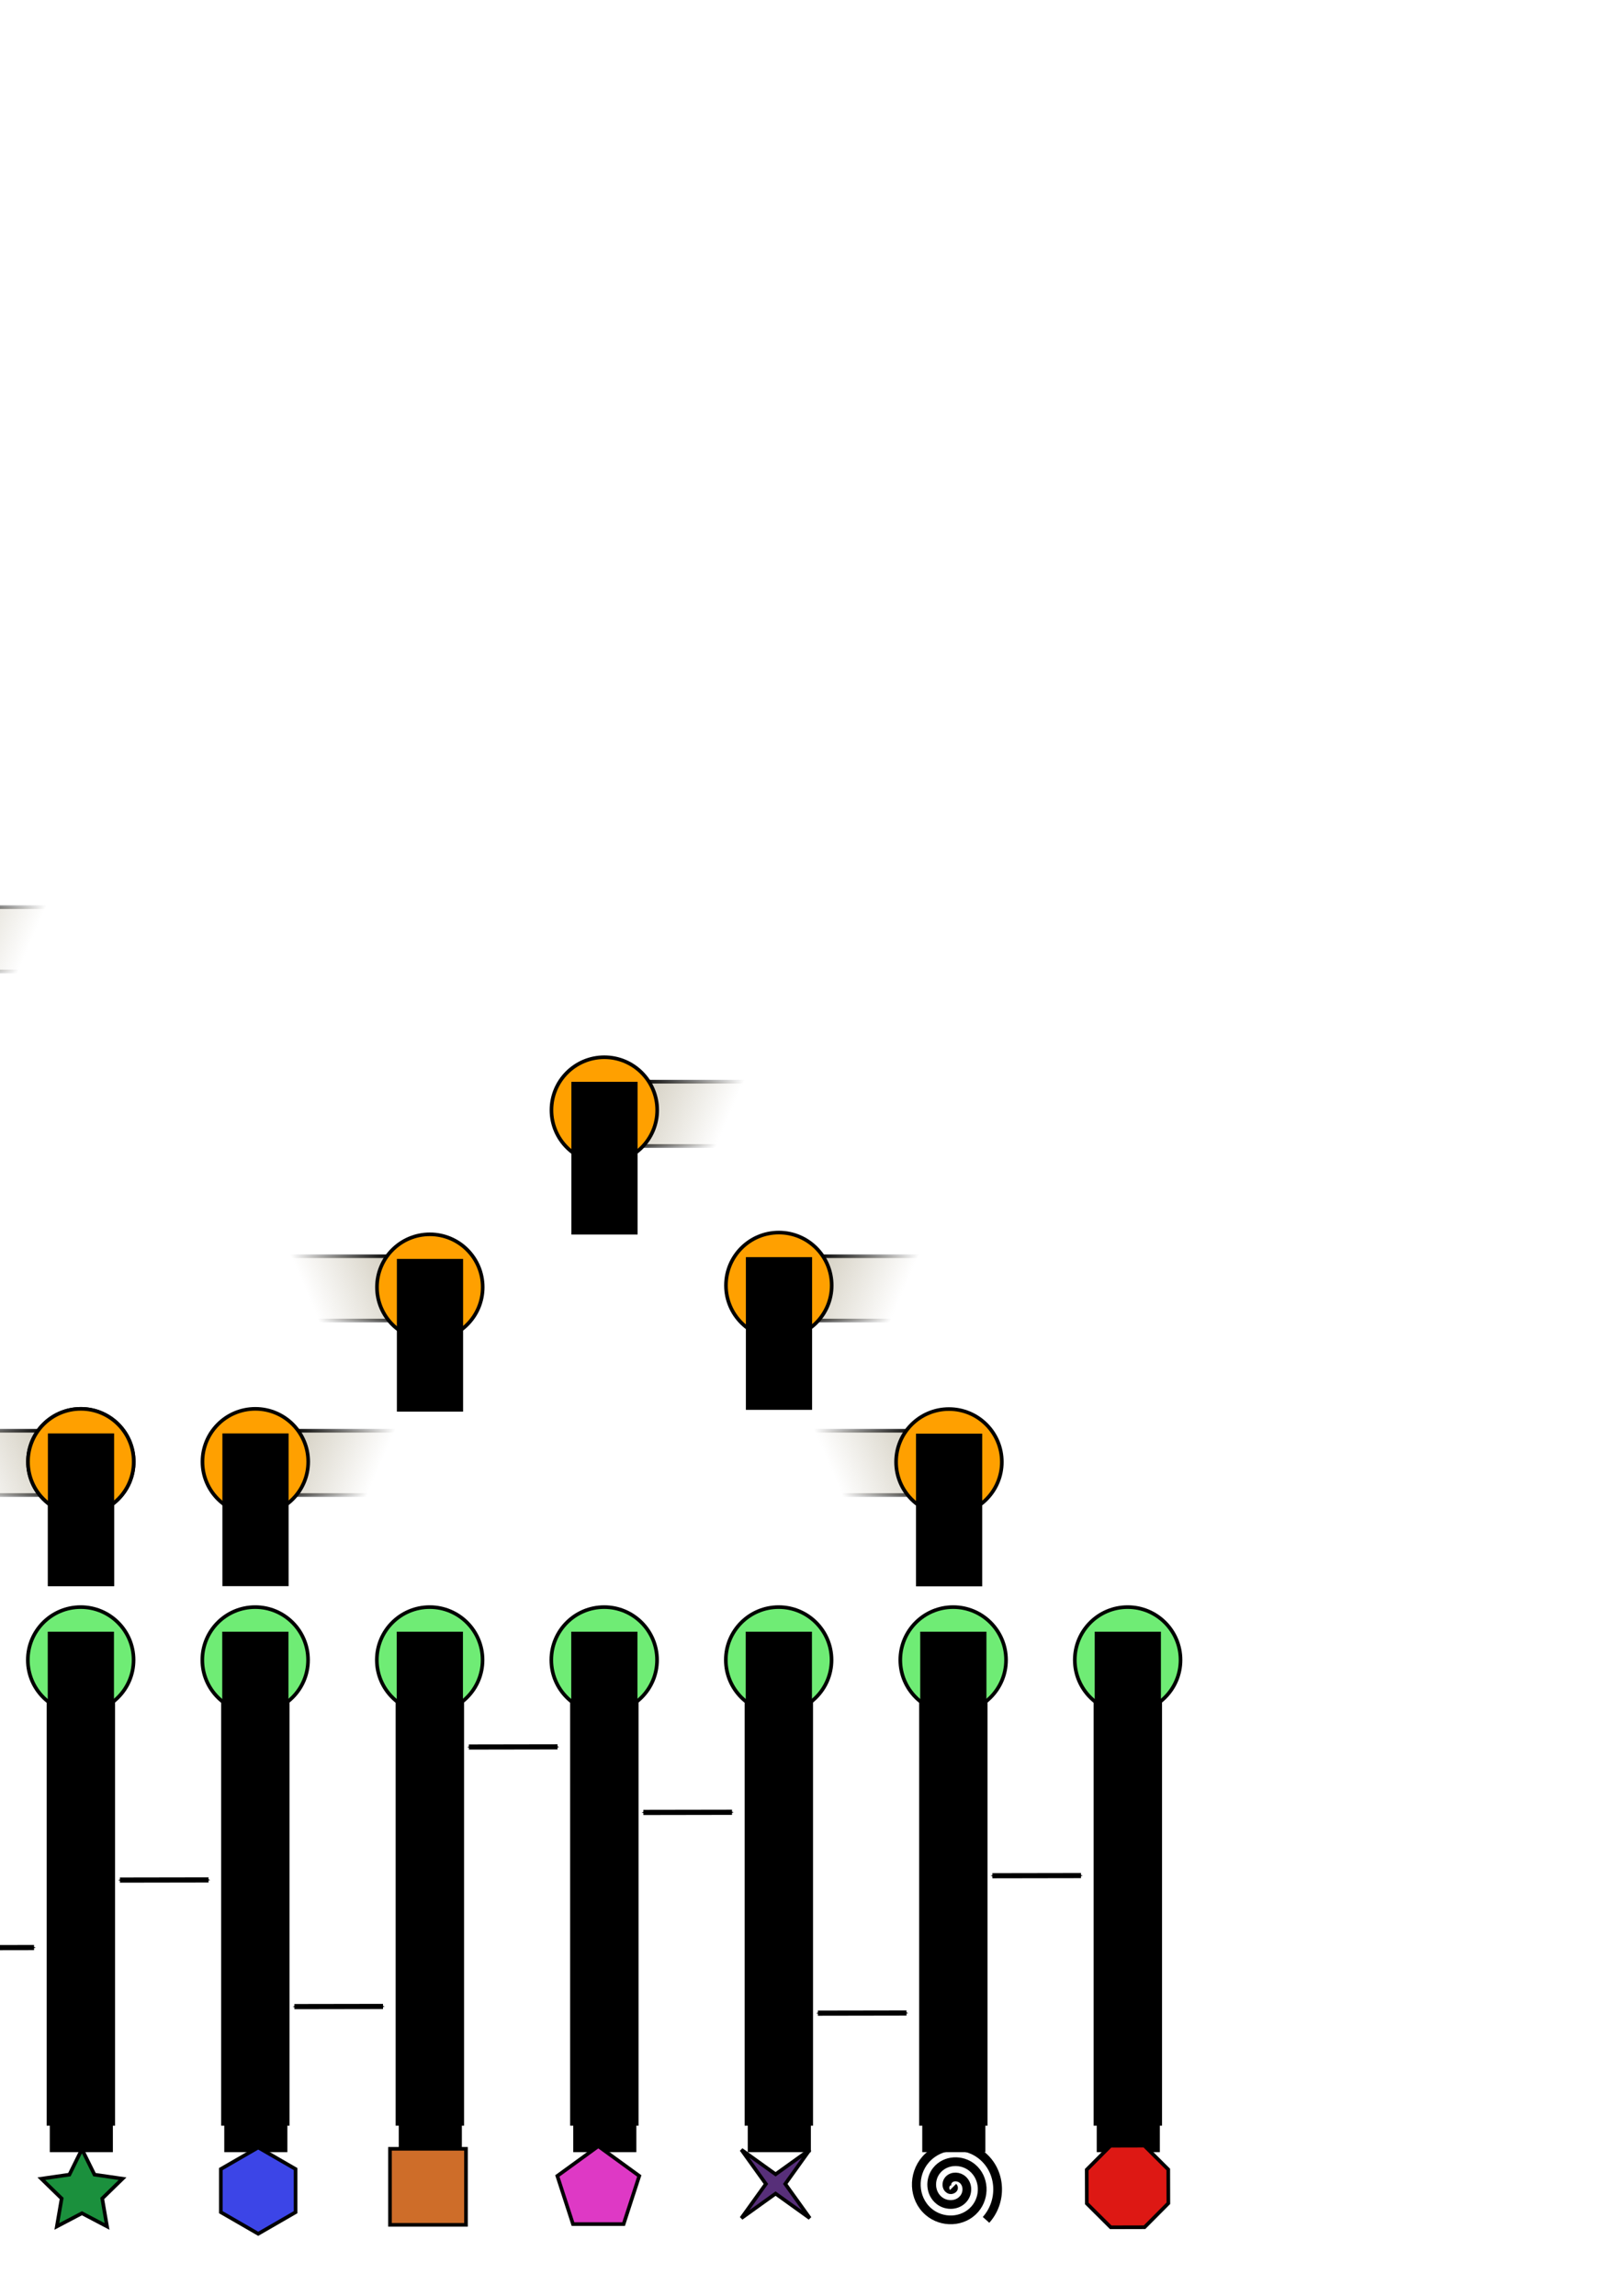 <?xml version="1.0" encoding="UTF-8" standalone="no"?>
<!-- Created with Inkscape (http://www.inkscape.org/) -->

<svg
   xmlns:dc="http://purl.org/dc/elements/1.1/"
   xmlns:cc="http://creativecommons.org/ns#"
   xmlns:rdf="http://www.w3.org/1999/02/22-rdf-syntax-ns#"
   xmlns:svg="http://www.w3.org/2000/svg"
   xmlns="http://www.w3.org/2000/svg"
   xmlns:xlink="http://www.w3.org/1999/xlink"
   xmlns:sodipodi="http://sodipodi.sourceforge.net/DTD/sodipodi-0.dtd"
   xmlns:inkscape="http://www.inkscape.org/namespaces/inkscape"
   width="210mm"
   height="297mm"
   viewBox="0 0 744.094 1052.362"
   id="svg9430"
   version="1.1"
   inkscape:version="0.91 r13725"
   sodipodi:docname="tree_arrays_working_direction.svg">
  <defs
     id="defs9432">
    <linearGradient
       inkscape:collect="always"
       id="linearGradient47335">
      <stop
         style="stop-color:#000000;stop-opacity:1;"
         offset="0"
         id="stop47337" />
      <stop
         style="stop-color:#000000;stop-opacity:0;"
         offset="1"
         id="stop47339" />
    </linearGradient>
    <linearGradient
       inkscape:collect="always"
       id="linearGradient47327">
      <stop
         style="stop-color:#d2cdbf;stop-opacity:1;"
         offset="0"
         id="stop47329" />
      <stop
         style="stop-color:#d2cdbf;stop-opacity:0;"
         offset="1"
         id="stop47331" />
    </linearGradient>
    <marker
       inkscape:stockid="Arrow1Mend"
       orient="auto"
       refY="0.0"
       refX="0.0"
       id="marker46028"
       style="overflow:visible;"
       inkscape:isstock="true">
      <path
         id="path46030"
         d="M 0.0,0.0 L 5.0,-5.0 L -12.5,0.0 L 5.0,5.0 L 0.0,0.0 z "
         style="fill-rule:evenodd;stroke:#000000;stroke-width:1pt;stroke-opacity:1;fill:#000000;fill-opacity:1"
         transform="scale(0.4) rotate(180) translate(10,0)" />
    </marker>
    <marker
       inkscape:stockid="Arrow1Mend"
       orient="auto"
       refY="0.0"
       refX="0.0"
       id="marker45799"
       style="overflow:visible;"
       inkscape:isstock="true">
      <path
         id="path45801"
         d="M 0.0,0.0 L 5.0,-5.0 L -12.5,0.0 L 5.0,5.0 L 0.0,0.0 z "
         style="fill-rule:evenodd;stroke:#000000;stroke-width:1pt;stroke-opacity:1;fill:#000000;fill-opacity:1"
         transform="scale(0.4) rotate(180) translate(10,0)" />
    </marker>
    <marker
       inkscape:stockid="Arrow1Mend"
       orient="auto"
       refY="0.0"
       refX="0.0"
       id="marker58480"
       style="overflow:visible;"
       inkscape:isstock="true">
      <path
         id="path58482"
         d="M 0.0,0.0 L 5.0,-5.0 L -12.5,0.0 L 5.0,5.0 L 0.0,0.0 z "
         style="fill-rule:evenodd;stroke:#000000;stroke-width:1pt;stroke-opacity:1;fill:#000000;fill-opacity:1"
         transform="scale(0.4) rotate(180) translate(10,0)" />
    </marker>
    <marker
       inkscape:isstock="true"
       style="overflow:visible;"
       id="marker57987"
       refX="0.0"
       refY="0.0"
       orient="auto"
       inkscape:stockid="Arrow1Mend">
      <path
         transform="scale(0.4) rotate(180) translate(10,0)"
         style="fill-rule:evenodd;stroke:#000000;stroke-width:1pt;stroke-opacity:1;fill:#000000;fill-opacity:1"
         d="M 0.0,0.0 L 5.0,-5.0 L -12.5,0.0 L 5.0,5.0 L 0.0,0.0 z "
         id="path57989" />
    </marker>
    <marker
       inkscape:isstock="true"
       style="overflow:visible;"
       id="marker25042"
       refX="0.0"
       refY="0.0"
       orient="auto"
       inkscape:stockid="Arrow1Mend">
      <path
         transform="scale(0.4) rotate(180) translate(10,0)"
         style="fill-rule:evenodd;stroke:#000000;stroke-width:1pt;stroke-opacity:1;fill:#000000;fill-opacity:1"
         d="M 0.0,0.0 L 5.0,-5.0 L -12.5,0.0 L 5.0,5.0 L 0.0,0.0 z "
         id="path25044" />
    </marker>
    <marker
       inkscape:stockid="Arrow1Mend"
       orient="auto"
       refY="0.0"
       refX="0.0"
       id="marker24235"
       style="overflow:visible;"
       inkscape:isstock="true">
      <path
         id="path24237"
         d="M 0.0,0.0 L 5.0,-5.0 L -12.5,0.0 L 5.0,5.0 L 0.0,0.0 z "
         style="fill-rule:evenodd;stroke:#000000;stroke-width:1pt;stroke-opacity:1;fill:#000000;fill-opacity:1"
         transform="scale(0.4) rotate(180) translate(10,0)" />
    </marker>
    <marker
       style="overflow:visible"
       inkscape:stockid="InfiniteLineStart"
       id="InfiniteLineStart"
       refX="0"
       refY="0"
       orient="auto"
       inkscape:isstock="true">
      <g
         id="g11501"
         style="fill:#000000;stroke:#000000;stroke-opacity:1;fill-opacity:1"
         transform="translate(-13,0)">
        <circle
           id="circle11503"
           r="0.8"
           cy="0"
           cx="3"
           style="stroke:#000000;stroke-opacity:1;fill:#000000;fill-opacity:1" />
        <circle
           id="circle11505"
           r="0.8"
           cy="0"
           cx="6.5"
           style="stroke:#000000;stroke-opacity:1;fill:#000000;fill-opacity:1" />
        <circle
           id="circle11507"
           r="0.8"
           cy="0"
           cx="10"
           style="stroke:#000000;stroke-opacity:1;fill:#000000;fill-opacity:1" />
      </g>
    </marker>
    <marker
       inkscape:stockid="Arrow1Mend"
       orient="auto"
       refY="0.0"
       refX="0.0"
       id="marker19215"
       style="overflow:visible;"
       inkscape:isstock="true"
       inkscape:collect="always">
      <path
         id="path19217"
         d="M 0.0,0.0 L 5.0,-5.0 L -12.5,0.0 L 5.0,5.0 L 0.0,0.0 z "
         style="fill-rule:evenodd;stroke:#000000;stroke-width:1pt;stroke-opacity:1;fill:#000000;fill-opacity:1"
         transform="scale(0.4) rotate(180) translate(10,0)" />
    </marker>
    <marker
       inkscape:isstock="true"
       style="overflow:visible;"
       id="marker19047"
       refX="0.0"
       refY="0.0"
       orient="auto"
       inkscape:stockid="Arrow1Mend"
       inkscape:collect="always">
      <path
         transform="scale(0.4) rotate(180) translate(10,0)"
         style="fill-rule:evenodd;stroke:#000000;stroke-width:1pt;stroke-opacity:1;fill:#000000;fill-opacity:1"
         d="M 0.0,0.0 L 5.0,-5.0 L -12.5,0.0 L 5.0,5.0 L 0.0,0.0 z "
         id="path19049" />
    </marker>
    <marker
       inkscape:stockid="Arrow1Mstart"
       orient="auto"
       refY="0.0"
       refX="0.0"
       id="marker17369"
       style="overflow:visible"
       inkscape:isstock="true">
      <path
         id="path17371"
         d="M 0.0,0.0 L 5.0,-5.0 L -12.5,0.0 L 5.0,5.0 L 0.0,0.0 z "
         style="fill-rule:evenodd;stroke:#000000;stroke-width:1pt;stroke-opacity:1;fill:#000000;fill-opacity:1"
         transform="scale(0.4) translate(10,0)" />
    </marker>
    <marker
       inkscape:stockid="Arrow1Lend"
       orient="auto"
       refY="0.0"
       refX="0.0"
       id="Arrow1Lend"
       style="overflow:visible;"
       inkscape:isstock="true">
      <path
         id="path11260"
         d="M 0.0,0.0 L 5.0,-5.0 L -12.5,0.0 L 5.0,5.0 L 0.0,0.0 z "
         style="fill-rule:evenodd;stroke:#000000;stroke-width:1pt;stroke-opacity:1;fill:#000000;fill-opacity:1"
         transform="scale(0.8) rotate(180) translate(12.5,0)" />
    </marker>
    <marker
       inkscape:stockid="Arrow1Lstart"
       orient="auto"
       refY="0.0"
       refX="0.0"
       id="Arrow1Lstart"
       style="overflow:visible"
       inkscape:isstock="true">
      <path
         id="path11257"
         d="M 0.0,0.0 L 5.0,-5.0 L -12.5,0.0 L 5.0,5.0 L 0.0,0.0 z "
         style="fill-rule:evenodd;stroke:#000000;stroke-width:1pt;stroke-opacity:1;fill:#000000;fill-opacity:1"
         transform="scale(0.8) translate(12.5,0)" />
    </marker>
    <marker
       inkscape:stockid="Arrow1Mstart"
       orient="auto"
       refY="0"
       refX="0"
       id="Arrow1Mstart"
       style="overflow:visible"
       inkscape:isstock="true"
       inkscape:collect="always">
      <path
         inkscape:connector-curvature="0"
         id="path11263"
         d="M 0,0 5,-5 -12.5,0 5,5 0,0 Z"
         style="fill:#000000;fill-opacity:1;fill-rule:evenodd;stroke:#000000;stroke-width:1pt;stroke-opacity:1"
         transform="matrix(0.4,0,0,0.4,4,0)" />
    </marker>
    <marker
       inkscape:stockid="Arrow1Mend"
       orient="auto"
       refY="0"
       refX="0"
       id="Arrow1Mend"
       style="overflow:visible"
       inkscape:isstock="true"
       inkscape:collect="always">
      <path
         inkscape:connector-curvature="0"
         id="path11266"
         d="M 0,0 5,-5 -12.5,0 5,5 0,0 Z"
         style="fill:#000000;fill-opacity:1;fill-rule:evenodd;stroke:#000000;stroke-width:1pt;stroke-opacity:1"
         transform="matrix(-0.4,0,0,-0.4,-4,0)" />
    </marker>
    <marker
       inkscape:isstock="true"
       style="overflow:visible"
       id="marker47133"
       refX="0"
       refY="0"
       orient="auto"
       inkscape:stockid="Arrow1Mstart"
       inkscape:collect="always">
      <path
         transform="matrix(0.4,0,0,0.4,4,0)"
         style="fill:#000000;fill-opacity:1;fill-rule:evenodd;stroke:#000000;stroke-width:1pt;stroke-opacity:1"
         d="M 0,0 5,-5 -12.5,0 5,5 0,0 Z"
         id="path47135"
         inkscape:connector-curvature="0" />
    </marker>
    <marker
       inkscape:isstock="true"
       style="overflow:visible"
       id="marker47245"
       refX="0"
       refY="0"
       orient="auto"
       inkscape:stockid="Arrow1Mend"
       inkscape:collect="always">
      <path
         transform="matrix(-0.4,0,0,-0.4,-4,0)"
         style="fill:#000000;fill-opacity:1;fill-rule:evenodd;stroke:#000000;stroke-width:1pt;stroke-opacity:1"
         d="M 0,0 5,-5 -12.5,0 5,5 0,0 Z"
         id="path47247"
         inkscape:connector-curvature="0" />
    </marker>
    <marker
       inkscape:stockid="Arrow1Mstart"
       orient="auto"
       refY="0"
       refX="0"
       id="marker47905"
       style="overflow:visible"
       inkscape:isstock="true"
       inkscape:collect="always">
      <path
         inkscape:connector-curvature="0"
         id="path47907"
         d="M 0,0 5,-5 -12.5,0 5,5 0,0 Z"
         style="fill:#000000;fill-opacity:1;fill-rule:evenodd;stroke:#000000;stroke-width:1pt;stroke-opacity:1"
         transform="matrix(0.4,0,0,0.4,4,0)" />
    </marker>
    <marker
       inkscape:stockid="Arrow1Mend"
       orient="auto"
       refY="0"
       refX="0"
       id="marker48005"
       style="overflow:visible"
       inkscape:isstock="true"
       inkscape:collect="always">
      <path
         inkscape:connector-curvature="0"
         id="path48007"
         d="M 0,0 5,-5 -12.5,0 5,5 0,0 Z"
         style="fill:#000000;fill-opacity:1;fill-rule:evenodd;stroke:#000000;stroke-width:1pt;stroke-opacity:1"
         transform="matrix(-0.4,0,0,-0.4,-4,0)" />
    </marker>
    <marker
       inkscape:isstock="true"
       style="overflow:visible"
       id="marker48257"
       refX="0"
       refY="0"
       orient="auto"
       inkscape:stockid="Arrow1Mstart"
       inkscape:collect="always">
      <path
         transform="matrix(0.4,0,0,0.4,4,0)"
         style="fill:#000000;fill-opacity:1;fill-rule:evenodd;stroke:#000000;stroke-width:1pt;stroke-opacity:1"
         d="M 0,0 5,-5 -12.5,0 5,5 0,0 Z"
         id="path48259"
         inkscape:connector-curvature="0" />
    </marker>
    <marker
       inkscape:isstock="true"
       style="overflow:visible"
       id="marker48369"
       refX="0"
       refY="0"
       orient="auto"
       inkscape:stockid="Arrow1Mend"
       inkscape:collect="always">
      <path
         transform="matrix(-0.4,0,0,-0.4,-4,0)"
         style="fill:#000000;fill-opacity:1;fill-rule:evenodd;stroke:#000000;stroke-width:1pt;stroke-opacity:1"
         d="M 0,0 5,-5 -12.5,0 5,5 0,0 Z"
         id="path48371"
         inkscape:connector-curvature="0" />
    </marker>
    <marker
       inkscape:stockid="Arrow1Mstart"
       orient="auto"
       refY="0"
       refX="0"
       id="marker48681"
       style="overflow:visible"
       inkscape:isstock="true"
       inkscape:collect="always">
      <path
         inkscape:connector-curvature="0"
         id="path48683"
         d="M 0,0 5,-5 -12.5,0 5,5 0,0 Z"
         style="fill:#000000;fill-opacity:1;fill-rule:evenodd;stroke:#000000;stroke-width:1pt;stroke-opacity:1"
         transform="matrix(0.4,0,0,0.4,4,0)" />
    </marker>
    <marker
       inkscape:stockid="Arrow1Mend"
       orient="auto"
       refY="0"
       refX="0"
       id="marker48805"
       style="overflow:visible"
       inkscape:isstock="true"
       inkscape:collect="always">
      <path
         inkscape:connector-curvature="0"
         id="path48807"
         d="M 0,0 5,-5 -12.5,0 5,5 0,0 Z"
         style="fill:#000000;fill-opacity:1;fill-rule:evenodd;stroke:#000000;stroke-width:1pt;stroke-opacity:1"
         transform="matrix(-0.4,0,0,-0.4,-4,0)" />
    </marker>
    <marker
       inkscape:isstock="true"
       style="overflow:visible"
       id="marker49153"
       refX="0"
       refY="0"
       orient="auto"
       inkscape:stockid="Arrow1Mstart"
       inkscape:collect="always">
      <path
         transform="matrix(0.4,0,0,0.4,4,0)"
         style="fill:#000000;fill-opacity:1;fill-rule:evenodd;stroke:#000000;stroke-width:1pt;stroke-opacity:1"
         d="M 0,0 5,-5 -12.5,0 5,5 0,0 Z"
         id="path49155"
         inkscape:connector-curvature="0" />
    </marker>
    <marker
       inkscape:isstock="true"
       style="overflow:visible"
       id="marker49289"
       refX="0"
       refY="0"
       orient="auto"
       inkscape:stockid="Arrow1Mend"
       inkscape:collect="always">
      <path
         transform="matrix(-0.4,0,0,-0.4,-4,0)"
         style="fill:#000000;fill-opacity:1;fill-rule:evenodd;stroke:#000000;stroke-width:1pt;stroke-opacity:1"
         d="M 0,0 5,-5 -12.5,0 5,5 0,0 Z"
         id="path49291"
         inkscape:connector-curvature="0" />
    </marker>
    <marker
       inkscape:stockid="Arrow1Mstart"
       orient="auto"
       refY="0"
       refX="0"
       id="marker49649"
       style="overflow:visible"
       inkscape:isstock="true">
      <path
         inkscape:connector-curvature="0"
         id="path49651"
         d="M 0,0 5,-5 -12.5,0 5,5 0,0 Z"
         style="fill:#000000;fill-opacity:1;fill-rule:evenodd;stroke:#000000;stroke-width:1pt;stroke-opacity:1"
         transform="matrix(0.4,0,0,0.4,4,0)" />
    </marker>
    <marker
       inkscape:stockid="Arrow1Mend"
       orient="auto"
       refY="0"
       refX="0"
       id="marker49797"
       style="overflow:visible"
       inkscape:isstock="true">
      <path
         inkscape:connector-curvature="0"
         id="path49799"
         d="M 0,0 5,-5 -12.5,0 5,5 0,0 Z"
         style="fill:#000000;fill-opacity:1;fill-rule:evenodd;stroke:#000000;stroke-width:1pt;stroke-opacity:1"
         transform="matrix(-0.4,0,0,-0.4,-4,0)" />
    </marker>
    <filter
       inkscape:collect="always"
       style="color-interpolation-filters:sRGB"
       id="filter13690"
       x="-0.036"
       width="1.072"
       y="-0.036"
       height="1.072">
      <feGaussianBlur
         inkscape:collect="always"
         stdDeviation="0.471"
         id="feGaussianBlur13692" />
    </filter>
    <linearGradient
       inkscape:collect="always"
       xlink:href="#linearGradient47327"
       id="linearGradient47333"
       x1="128.047"
       y1="670.566"
       x2="167.424"
       y2="687.566"
       gradientUnits="userSpaceOnUse" />
    <linearGradient
       inkscape:collect="always"
       xlink:href="#linearGradient47335"
       id="linearGradient47341"
       x1="128.047"
       y1="670.566"
       x2="167.424"
       y2="687.566"
       gradientUnits="userSpaceOnUse" />
    <linearGradient
       inkscape:collect="always"
       xlink:href="#linearGradient47327"
       id="linearGradient47345"
       gradientUnits="userSpaceOnUse"
       x1="128.047"
       y1="670.566"
       x2="167.424"
       y2="687.566"
       gradientTransform="translate(-154.471,0)" />
    <linearGradient
       inkscape:collect="always"
       xlink:href="#linearGradient47335"
       id="linearGradient47347"
       gradientUnits="userSpaceOnUse"
       x1="128.047"
       y1="670.566"
       x2="167.424"
       y2="687.566"
       gradientTransform="translate(-154.471,0)" />
    <linearGradient
       inkscape:collect="always"
       xlink:href="#linearGradient47327"
       id="linearGradient47351"
       gradientUnits="userSpaceOnUse"
       x1="128.047"
       y1="670.566"
       x2="167.424"
       y2="687.566"
       gradientTransform="translate(-160,-240)" />
    <linearGradient
       inkscape:collect="always"
       xlink:href="#linearGradient47335"
       id="linearGradient47353"
       gradientUnits="userSpaceOnUse"
       x1="128.047"
       y1="670.566"
       x2="167.424"
       y2="687.566"
       gradientTransform="translate(-160,-240)" />
    <linearGradient
       inkscape:collect="always"
       xlink:href="#linearGradient47327"
       id="linearGradient47357"
       gradientUnits="userSpaceOnUse"
       x1="128.047"
       y1="670.566"
       x2="167.424"
       y2="687.566"
       gradientTransform="translate(160,-160)" />
    <linearGradient
       inkscape:collect="always"
       xlink:href="#linearGradient47335"
       id="linearGradient47359"
       gradientUnits="userSpaceOnUse"
       x1="128.047"
       y1="670.566"
       x2="167.424"
       y2="687.566"
       gradientTransform="translate(160,-160)" />
    <linearGradient
       inkscape:collect="always"
       xlink:href="#linearGradient47327"
       id="linearGradient47363"
       gradientUnits="userSpaceOnUse"
       x1="128.047"
       y1="670.566"
       x2="167.424"
       y2="687.566"
       gradientTransform="translate(240,-80)" />
    <linearGradient
       inkscape:collect="always"
       xlink:href="#linearGradient47335"
       id="linearGradient47365"
       gradientUnits="userSpaceOnUse"
       x1="128.047"
       y1="670.566"
       x2="167.424"
       y2="687.566"
       gradientTransform="translate(240,-80)" />
    <linearGradient
       inkscape:collect="always"
       xlink:href="#linearGradient47327"
       id="linearGradient47369"
       gradientUnits="userSpaceOnUse"
       gradientTransform="translate(-314.471,-80)"
       x1="128.047"
       y1="670.566"
       x2="167.424"
       y2="687.566" />
    <linearGradient
       inkscape:collect="always"
       xlink:href="#linearGradient47335"
       id="linearGradient47371"
       gradientUnits="userSpaceOnUse"
       gradientTransform="translate(-314.471,-80)"
       x1="128.047"
       y1="670.566"
       x2="167.424"
       y2="687.566" />
    <linearGradient
       inkscape:collect="always"
       xlink:href="#linearGradient47327"
       id="linearGradient47375"
       gradientUnits="userSpaceOnUse"
       gradientTransform="translate(-554.471,0)"
       x1="128.047"
       y1="670.566"
       x2="167.424"
       y2="687.566" />
    <linearGradient
       inkscape:collect="always"
       xlink:href="#linearGradient47335"
       id="linearGradient47377"
       gradientUnits="userSpaceOnUse"
       gradientTransform="translate(-554.471,0)"
       x1="128.047"
       y1="670.566"
       x2="167.424"
       y2="687.566" />
  </defs>
  <sodipodi:namedview
     id="base"
     pagecolor="#ffffff"
     bordercolor="#666666"
     borderopacity="1.0"
     inkscape:pageopacity="0.0"
     inkscape:pageshadow="2"
     inkscape:zoom="1"
     inkscape:cx="218.2305"
     inkscape:cy="322.03485"
     inkscape:document-units="px"
     inkscape:current-layer="layer1"
     showgrid="false"
     inkscape:window-width="1920"
     inkscape:window-height="1016"
     inkscape:window-x="0"
     inkscape:window-y="27"
     inkscape:window-maximized="1" />
  <g
     inkscape:label="Layer 1"
     inkscape:groupmode="layer"
     id="layer1">
    <rect
       inkscape:export-ydpi="90"
       inkscape:export-xdpi="90"
       style="fill:url(#linearGradient47351);fill-opacity:1;stroke:url(#linearGradient47353);stroke-width:1.669;stroke-miterlimit:4;stroke-dasharray:none;stroke-opacity:1"
       id="rect47349"
       width="96.709"
       height="29.477"
       x="-31.119"
       y="415.828" />
    <g
       transform="translate(-283.755,45.915)"
       id="g4933"
       inkscape:export-xdpi="90"
       inkscape:export-ydpi="90">
      <circle
         inkscape:export-ydpi="90"
         inkscape:export-xdpi="90"
         r="24.238"
         cy="384.112"
         cx="240.821"
         id="path7960-9"
         style="fill:#ffa000;fill-opacity:1;fill-rule:evenodd;stroke:#000000;stroke-width:0.738px;stroke-linecap:butt;stroke-linejoin:miter;stroke-opacity:1" />
      <flowRoot
         xml:space="preserve"
         id="flowRoot4877"
         style="font-style:normal;font-weight:normal;font-size:30px;line-height:100%;font-family:sans-serif;text-align:center;letter-spacing:0px;word-spacing:0px;text-anchor:middle;fill:#000000;fill-opacity:1;stroke:none;stroke-width:1px;stroke-linecap:butt;stroke-linejoin:miter;stroke-opacity:1"
         transform="translate(-60,122)"><flowRegion
           id="flowRegion4879"><rect
             id="rect4881"
             width="30.357"
             height="70"
             x="285.714"
             y="249.148"
             style="font-size:30px;line-height:100%;text-align:center;text-anchor:middle" /></flowRegion><flowPara
           id="flowPara4883">0</flowPara></flowRoot>    </g>
    <g
       id="g18740"
       transform="translate(-283.755,45.915)"
       style="stroke-width:1.669;stroke-miterlimit:4;stroke-dasharray:none"
       inkscape:export-xdpi="90"
       inkscape:export-ydpi="90">
      <circle
         style="fill:#ffa000;fill-opacity:1;fill-rule:evenodd;stroke:#000000;stroke-width:1.669;stroke-linecap:butt;stroke-linejoin:miter;stroke-miterlimit:4;stroke-dasharray:none;stroke-opacity:1"
         id="circle18742"
         cx="240.821"
         cy="384.112"
         r="24.238"
         inkscape:export-xdpi="90"
         inkscape:export-ydpi="90" />
      <flowRoot
         transform="translate(-60,122)"
         style="font-style:normal;font-weight:normal;font-size:30px;line-height:100%;font-family:sans-serif;text-align:center;letter-spacing:0px;word-spacing:0px;text-anchor:middle;fill:#000000;fill-opacity:1;stroke:none;stroke-width:1.669;stroke-linecap:butt;stroke-linejoin:miter;stroke-miterlimit:4;stroke-dasharray:none;stroke-opacity:1"
         id="flowRoot18744"
         xml:space="preserve"><flowRegion
           id="flowRegion18746"><rect
             style="font-size:30px;line-height:100%;text-align:center;text-anchor:middle;stroke-width:1.669;stroke-miterlimit:4;stroke-dasharray:none"
             y="249.148"
             x="285.714"
             height="70"
             width="30.357"
             id="rect18748" /></flowRegion><flowPara
           id="flowPara18750">0</flowPara></flowRoot>    </g>
    <rect
       inkscape:export-ydpi="90"
       inkscape:export-xdpi="90"
       style="fill:url(#linearGradient47345);fill-opacity:1;stroke:url(#linearGradient47347);stroke-width:1.669;stroke-miterlimit:4;stroke-dasharray:none;stroke-opacity:1"
       id="rect47343"
       width="96.709"
       height="29.477"
       x="-25.59"
       y="655.828"
       transform="scale(-1,1)" />
    <g
       transform="translate(-203.755,285.915)"
       id="g18754"
       style="stroke-width:1.669;stroke-miterlimit:4;stroke-dasharray:none"
       inkscape:export-xdpi="90"
       inkscape:export-ydpi="90">
      <circle
         inkscape:export-ydpi="90"
         inkscape:export-xdpi="90"
         r="24.238"
         cy="384.112"
         cx="240.821"
         id="circle18756"
         style="fill:#ffa000;fill-opacity:1;fill-rule:evenodd;stroke:#000000;stroke-width:1.669;stroke-linecap:butt;stroke-linejoin:miter;stroke-miterlimit:4;stroke-dasharray:none;stroke-opacity:1" />
      <flowRoot
         xml:space="preserve"
         id="flowRoot18758"
         style="font-style:normal;font-weight:normal;font-size:30px;line-height:100%;font-family:sans-serif;text-align:center;letter-spacing:0px;word-spacing:0px;text-anchor:middle;fill:#000000;fill-opacity:1;stroke:none;stroke-width:1.669;stroke-linecap:butt;stroke-linejoin:miter;stroke-miterlimit:4;stroke-dasharray:none;stroke-opacity:1"
         transform="translate(-60,122)"><flowRegion
           id="flowRegion18760"><rect
             id="rect18762"
             width="30.357"
             height="70"
             x="285.714"
             y="249.148"
             style="font-size:30px;line-height:100%;text-align:center;text-anchor:middle;stroke-width:1.669;stroke-miterlimit:4;stroke-dasharray:none" /></flowRegion><flowPara
           id="flowPara18764">0</flowPara></flowRoot>    </g>
    <rect
       y="655.828"
       x="128.881"
       height="29.477"
       width="96.709"
       id="rect55382"
       style="fill:url(#linearGradient47333);fill-opacity:1;stroke:url(#linearGradient47341);stroke-width:1.669;stroke-miterlimit:4;stroke-dasharray:none;stroke-opacity:1"
       inkscape:export-xdpi="90"
       inkscape:export-ydpi="90" />
    <g
       id="g18768"
       transform="translate(-123.755,285.915)"
       style="stroke-width:1.669;stroke-miterlimit:4;stroke-dasharray:none"
       inkscape:export-xdpi="90"
       inkscape:export-ydpi="90">
      <circle
         style="fill:#ffa000;fill-opacity:1;fill-rule:evenodd;stroke:#000000;stroke-width:1.669;stroke-linecap:butt;stroke-linejoin:miter;stroke-miterlimit:4;stroke-dasharray:none;stroke-opacity:1"
         id="circle18770"
         cx="240.821"
         cy="384.112"
         r="24.238"
         inkscape:export-xdpi="90"
         inkscape:export-ydpi="90" />
      <flowRoot
         transform="translate(-60,122)"
         style="font-style:normal;font-weight:normal;font-size:30px;line-height:100%;font-family:sans-serif;text-align:center;letter-spacing:0px;word-spacing:0px;text-anchor:middle;fill:#000000;fill-opacity:1;stroke:none;stroke-width:1.669;stroke-linecap:butt;stroke-linejoin:miter;stroke-miterlimit:4;stroke-dasharray:none;stroke-opacity:1"
         id="flowRoot18772"
         xml:space="preserve"><flowRegion
           id="flowRegion18774"><rect
             style="font-size:30px;line-height:100%;text-align:center;text-anchor:middle;stroke-width:1.669;stroke-miterlimit:4;stroke-dasharray:none"
             y="249.148"
             x="285.714"
             height="70"
             width="30.357"
             id="rect18776" /></flowRegion><flowPara
           id="flowPara18778">2</flowPara></flowRoot>    </g>
    <rect
       inkscape:export-ydpi="90"
       inkscape:export-xdpi="90"
       style="fill:url(#linearGradient47357);fill-opacity:1;stroke:url(#linearGradient47359);stroke-width:1.669;stroke-miterlimit:4;stroke-dasharray:none;stroke-opacity:1"
       id="rect47355"
       width="96.709"
       height="29.477"
       x="288.881"
       y="495.828" />
    <g
       id="g18796"
       transform="translate(36.245,124.743)"
       style="stroke-width:1.669;stroke-miterlimit:4;stroke-dasharray:none"
       inkscape:export-xdpi="90"
       inkscape:export-ydpi="90">
      <circle
         style="fill:#ffa000;fill-opacity:1;fill-rule:evenodd;stroke:#000000;stroke-width:1.669;stroke-linecap:butt;stroke-linejoin:miter;stroke-miterlimit:4;stroke-dasharray:none;stroke-opacity:1"
         id="circle18798"
         cx="240.821"
         cy="384.112"
         r="24.238"
         inkscape:export-xdpi="90"
         inkscape:export-ydpi="90" />
      <flowRoot
         transform="translate(-60,122)"
         style="font-style:normal;font-weight:normal;font-size:30px;line-height:100%;font-family:sans-serif;text-align:center;letter-spacing:0px;word-spacing:0px;text-anchor:middle;fill:#000000;fill-opacity:1;stroke:none;stroke-width:1.669;stroke-linecap:butt;stroke-linejoin:miter;stroke-miterlimit:4;stroke-dasharray:none;stroke-opacity:1"
         id="flowRoot18800"
         xml:space="preserve"><flowRegion
           id="flowRegion18802"><rect
             style="font-size:30px;line-height:100%;text-align:center;text-anchor:middle;stroke-width:1.669;stroke-miterlimit:4;stroke-dasharray:none"
             y="249.148"
             x="285.714"
             height="70"
             width="30.357"
             id="rect18804" /></flowRegion><flowPara
           id="flowPara18806">4</flowPara></flowRoot>    </g>
    <rect
       inkscape:export-ydpi="90"
       inkscape:export-xdpi="90"
       style="fill:url(#linearGradient47363);fill-opacity:1;stroke:url(#linearGradient47365);stroke-width:1.669;stroke-miterlimit:4;stroke-dasharray:none;stroke-opacity:1"
       id="rect47361"
       width="96.709"
       height="29.477"
       x="368.881"
       y="575.828" />
    <g
       transform="translate(116.245,205.107)"
       id="g18810"
       style="stroke-width:1.669;stroke-miterlimit:4;stroke-dasharray:none"
       inkscape:export-xdpi="90"
       inkscape:export-ydpi="90">
      <circle
         inkscape:export-ydpi="90"
         inkscape:export-xdpi="90"
         r="24.238"
         cy="384.112"
         cx="240.821"
         id="circle18812"
         style="fill:#ffa000;fill-opacity:1;fill-rule:evenodd;stroke:#000000;stroke-width:1.669;stroke-linecap:butt;stroke-linejoin:miter;stroke-miterlimit:4;stroke-dasharray:none;stroke-opacity:1" />
      <flowRoot
         xml:space="preserve"
         id="flowRoot18814"
         style="font-style:normal;font-weight:normal;font-size:30px;line-height:100%;font-family:sans-serif;text-align:center;letter-spacing:0px;word-spacing:0px;text-anchor:middle;fill:#000000;fill-opacity:1;stroke:none;stroke-width:1.669;stroke-linecap:butt;stroke-linejoin:miter;stroke-miterlimit:4;stroke-dasharray:none;stroke-opacity:1"
         transform="translate(-60,122)"><flowRegion
           id="flowRegion18816"><rect
             id="rect18818"
             width="30.357"
             height="70"
             x="285.714"
             y="249.148"
             style="font-size:30px;line-height:100%;text-align:center;text-anchor:middle;stroke-width:1.669;stroke-miterlimit:4;stroke-dasharray:none" /></flowRegion><flowPara
           id="flowPara18820">5</flowPara></flowRoot>    </g>
    <rect
       inkscape:export-ydpi="90"
       inkscape:export-xdpi="90"
       style="fill:url(#linearGradient47375);fill-opacity:1;stroke:url(#linearGradient47377);stroke-width:1.669;stroke-miterlimit:4;stroke-dasharray:none;stroke-opacity:1"
       id="rect47373"
       width="96.709"
       height="29.477"
       x="-425.59"
       y="655.828"
       transform="scale(-1,1)" />
    <g
       id="g18824"
       transform="translate(194.245,286.015)"
       style="stroke-width:1.669;stroke-miterlimit:4;stroke-dasharray:none"
       inkscape:export-xdpi="90"
       inkscape:export-ydpi="90">
      <circle
         style="fill:#ffa000;fill-opacity:1;fill-rule:evenodd;stroke:#000000;stroke-width:1.669;stroke-linecap:butt;stroke-linejoin:miter;stroke-miterlimit:4;stroke-dasharray:none;stroke-opacity:1"
         id="circle18826"
         cx="240.821"
         cy="384.112"
         r="24.238"
         inkscape:export-xdpi="90"
         inkscape:export-ydpi="90" />
      <flowRoot
         transform="translate(-60,122)"
         style="font-style:normal;font-weight:normal;font-size:30px;line-height:100%;font-family:sans-serif;text-align:center;letter-spacing:0px;word-spacing:0px;text-anchor:middle;fill:#000000;fill-opacity:1;stroke:none;stroke-width:1.669;stroke-linecap:butt;stroke-linejoin:miter;stroke-miterlimit:4;stroke-dasharray:none;stroke-opacity:1"
         id="flowRoot18828"
         xml:space="preserve"><flowRegion
           id="flowRegion18830"><rect
             style="font-size:30px;line-height:100%;text-align:center;text-anchor:middle;stroke-width:1.669;stroke-miterlimit:4;stroke-dasharray:none"
             y="249.148"
             x="285.714"
             height="70"
             width="30.357"
             id="rect18832" /></flowRegion><flowPara
           id="flowPara18834">6</flowPara></flowRoot>    </g>
    <rect
       transform="scale(-1,1)"
       y="575.828"
       x="-185.59"
       height="29.477"
       width="96.709"
       id="rect47367"
       style="fill:url(#linearGradient47369);fill-opacity:1;stroke:url(#linearGradient47371);stroke-width:1.669;stroke-miterlimit:4;stroke-dasharray:none;stroke-opacity:1"
       inkscape:export-xdpi="90"
       inkscape:export-ydpi="90" />
    <g
       style="stroke-width:1.669;stroke-miterlimit:4;stroke-dasharray:none"
       transform="translate(-43.755,205.915)"
       id="g18985"
       inkscape:export-xdpi="90"
       inkscape:export-ydpi="90">
      <circle
         inkscape:export-ydpi="90"
         inkscape:export-xdpi="90"
         r="24.238"
         cy="384.112"
         cx="240.821"
         id="circle18987"
         style="fill:#ffa000;fill-opacity:1;fill-rule:evenodd;stroke:#000000;stroke-width:1.669;stroke-linecap:butt;stroke-linejoin:miter;stroke-miterlimit:4;stroke-dasharray:none;stroke-opacity:1" />
      <flowRoot
         xml:space="preserve"
         id="flowRoot18989"
         style="font-style:normal;font-weight:normal;font-size:30px;line-height:100%;font-family:sans-serif;text-align:center;letter-spacing:0px;word-spacing:0px;text-anchor:middle;fill:#000000;fill-opacity:1;stroke:none;stroke-width:1.669;stroke-linecap:butt;stroke-linejoin:miter;stroke-miterlimit:4;stroke-dasharray:none;stroke-opacity:1"
         transform="translate(-60,122)"><flowRegion
           id="flowRegion18991"><rect
             id="rect18993"
             width="30.357"
             height="70"
             x="285.714"
             y="249.148"
             style="font-size:30px;line-height:100%;text-align:center;text-anchor:middle;stroke-width:1.669;stroke-miterlimit:4;stroke-dasharray:none" /></flowRegion><flowPara
           id="flowPara18995">3</flowPara></flowRoot>    </g>
    <g
       style="stroke-width:1.669;stroke-miterlimit:4;stroke-dasharray:none"
       transform="translate(-203.755,285.915)"
       id="g19003"
       inkscape:export-xdpi="90"
       inkscape:export-ydpi="90">
      <circle
         inkscape:export-ydpi="90"
         inkscape:export-xdpi="90"
         r="24.238"
         cy="384.112"
         cx="240.821"
         id="circle19005"
         style="fill:#ffa000;fill-opacity:1;fill-rule:evenodd;stroke:#000000;stroke-width:1.669;stroke-linecap:butt;stroke-linejoin:miter;stroke-miterlimit:4;stroke-dasharray:none;stroke-opacity:1" />
      <flowRoot
         xml:space="preserve"
         id="flowRoot19007"
         style="font-style:normal;font-weight:normal;font-size:30px;line-height:100%;font-family:sans-serif;text-align:center;letter-spacing:0px;word-spacing:0px;text-anchor:middle;fill:#000000;fill-opacity:1;stroke:none;stroke-width:1.669;stroke-linecap:butt;stroke-linejoin:miter;stroke-miterlimit:4;stroke-dasharray:none;stroke-opacity:1"
         transform="translate(-60,122)"><flowRegion
           id="flowRegion19009"><rect
             id="rect19011"
             width="30.357"
             height="70"
             x="285.714"
             y="249.148"
             style="font-size:30px;line-height:100%;text-align:center;text-anchor:middle;stroke-width:1.669;stroke-miterlimit:4;stroke-dasharray:none" /></flowRegion><flowPara
           id="flowPara19019">1</flowPara></flowRoot>    </g>
    <rect
       y="775.203"
       x="-57.773"
       height="198.331"
       width="29.688"
       id="rect8965"
       style="display:inline;fill:#d2cdbf;fill-opacity:1;stroke:#000000;stroke-width:1.669;stroke-opacity:1"
       inkscape:export-xdpi="90"
       inkscape:export-ydpi="90" />
    <circle
       r="24.238"
       cy="760.904"
       cx="-43"
       id="circle8967"
       style="display:inline;fill:#6fec75;fill-opacity:1;fill-rule:evenodd;stroke:#000000;stroke-width:1.669;stroke-linecap:butt;stroke-linejoin:miter;stroke-miterlimit:4;stroke-dasharray:none;stroke-opacity:1"
       inkscape:export-xdpi="90"
       inkscape:export-ydpi="90" />
    <flowRoot
       transform="translate(-342.893,538.792)"
       style="font-style:normal;font-weight:normal;font-size:30px;line-height:100%;font-family:sans-serif;text-align:center;letter-spacing:0px;word-spacing:0px;text-anchor:middle;display:inline;fill:#000000;fill-opacity:1;stroke:none;stroke-width:1px;stroke-linecap:butt;stroke-linejoin:miter;stroke-opacity:1"
       id="flowRoot8969"
       xml:space="preserve"
       inkscape:export-xdpi="90"
       inkscape:export-ydpi="90"><flowRegion
         id="flowRegion8971"><rect
           style="font-size:30px;line-height:100%;text-align:center;text-anchor:middle"
           y="249.148"
           x="285.714"
           height="198.571"
           width="28.929"
           id="rect8973" /></flowRegion><flowPara
         id="flowPara8975">0</flowPara><flowPara
         id="flowPara8977">0</flowPara><flowPara
         id="flowPara8987">0</flowPara><flowPara
         id="flowPara8989">0</flowPara><flowPara
         id="flowPara8993">1</flowPara><flowPara
         id="flowPara9001">1</flowPara><flowPara
         id="flowPara8999" /><flowPara
         id="flowPara8995" /></flowRoot>    <flowRoot
       transform="translate(-343.821,498.792)"
       style="font-style:normal;font-weight:normal;font-size:30px;line-height:100%;font-family:sans-serif;text-align:center;letter-spacing:0px;word-spacing:0px;text-anchor:middle;display:inline;fill:#000000;fill-opacity:1;stroke:none;stroke-width:1px;stroke-linecap:butt;stroke-linejoin:miter;stroke-opacity:1"
       id="flowRoot9073"
       xml:space="preserve"
       inkscape:export-xdpi="90"
       inkscape:export-ydpi="90"><flowRegion
         id="flowRegion9075"><rect
           style="font-size:30px;line-height:100%;text-align:center;text-anchor:middle"
           y="249.148"
           x="285.714"
           height="70"
           width="30.357"
           id="rect9077" /></flowRegion><flowPara
         id="flowPara9081">0</flowPara></flowRoot>    <rect
       style="display:inline;fill:#d2cdbf;fill-opacity:1;stroke:#000000;stroke-width:1.669;stroke-opacity:1"
       id="rect9144"
       width="29.688"
       height="198.331"
       x="22.227"
       y="775.203"
       inkscape:export-xdpi="90"
       inkscape:export-ydpi="90" />
    <circle
       style="display:inline;fill:#6fec75;fill-opacity:1;fill-rule:evenodd;stroke:#000000;stroke-width:1.669;stroke-linecap:butt;stroke-linejoin:miter;stroke-miterlimit:4;stroke-dasharray:none;stroke-opacity:1"
       id="circle9146"
       cx="37"
       cy="760.904"
       r="24.238"
       inkscape:export-xdpi="90"
       inkscape:export-ydpi="90" />
    <flowRoot
       xml:space="preserve"
       id="flowRoot9148"
       style="font-style:normal;font-weight:normal;font-size:30px;line-height:100%;font-family:sans-serif;text-align:center;letter-spacing:0px;word-spacing:0px;text-anchor:middle;display:inline;fill:#000000;fill-opacity:1;stroke:none;stroke-width:1px;stroke-linecap:butt;stroke-linejoin:miter;stroke-opacity:1"
       transform="translate(-262.893,538.792)"
       inkscape:export-xdpi="90"
       inkscape:export-ydpi="90"><flowRegion
         id="flowRegion9150"><rect
           id="rect9152"
           width="28.929"
           height="198.571"
           x="285.714"
           y="249.148"
           style="font-size:30px;line-height:100%;text-align:center;text-anchor:middle" /></flowRegion><flowPara
         id="flowPara9154">0</flowPara><flowPara
         id="flowPara9156">0</flowPara><flowPara
         id="flowPara9158">0</flowPara><flowPara
         id="flowPara9160">1</flowPara><flowPara
         id="flowPara9162">0</flowPara><flowPara
         id="flowPara9164">0</flowPara><flowPara
         id="flowPara9166" /><flowPara
         id="flowPara9168" /></flowRoot>    <flowRoot
       xml:space="preserve"
       id="flowRoot9170"
       style="font-style:normal;font-weight:normal;font-size:30px;line-height:100%;font-family:sans-serif;text-align:center;letter-spacing:0px;word-spacing:0px;text-anchor:middle;display:inline;fill:#000000;fill-opacity:1;stroke:none;stroke-width:1px;stroke-linecap:butt;stroke-linejoin:miter;stroke-opacity:1"
       transform="translate(-263.821,498.792)"
       inkscape:export-xdpi="90"
       inkscape:export-ydpi="90"><flowRegion
         id="flowRegion9172"><rect
           id="rect9174"
           width="30.357"
           height="70"
           x="285.714"
           y="249.148"
           style="font-size:30px;line-height:100%;text-align:center;text-anchor:middle" /></flowRegion><flowPara
         id="flowPara9176">1</flowPara></flowRoot>    <rect
       y="775.203"
       x="102.227"
       height="198.331"
       width="29.688"
       id="rect9216"
       style="display:inline;fill:#d2cdbf;fill-opacity:1;stroke:#000000;stroke-width:1.669;stroke-opacity:1"
       inkscape:export-xdpi="90"
       inkscape:export-ydpi="90" />
    <circle
       r="24.238"
       cy="760.904"
       cx="117"
       id="circle9218"
       style="display:inline;fill:#6fec75;fill-opacity:1;fill-rule:evenodd;stroke:#000000;stroke-width:1.669;stroke-linecap:butt;stroke-linejoin:miter;stroke-miterlimit:4;stroke-dasharray:none;stroke-opacity:1"
       inkscape:export-xdpi="90"
       inkscape:export-ydpi="90" />
    <flowRoot
       transform="translate(-182.893,538.792)"
       style="font-style:normal;font-weight:normal;font-size:30px;line-height:100%;font-family:sans-serif;text-align:center;letter-spacing:0px;word-spacing:0px;text-anchor:middle;display:inline;fill:#000000;fill-opacity:1;stroke:none;stroke-width:1px;stroke-linecap:butt;stroke-linejoin:miter;stroke-opacity:1"
       id="flowRoot9220"
       xml:space="preserve"
       inkscape:export-xdpi="90"
       inkscape:export-ydpi="90"><flowRegion
         id="flowRegion9222"><rect
           style="font-size:30px;line-height:100%;text-align:center;text-anchor:middle"
           y="249.148"
           x="285.714"
           height="198.571"
           width="28.929"
           id="rect9224" /></flowRegion><flowPara
         id="flowPara9226">0</flowPara><flowPara
         id="flowPara9228">0</flowPara><flowPara
         id="flowPara9230">1</flowPara><flowPara
         id="flowPara9232">0</flowPara><flowPara
         id="flowPara9234">0</flowPara><flowPara
         id="flowPara9236">0</flowPara><flowPara
         id="flowPara9238" /><flowPara
         id="flowPara9240" /></flowRoot>    <flowRoot
       transform="translate(-183.821,498.792)"
       style="font-style:normal;font-weight:normal;font-size:30px;line-height:100%;font-family:sans-serif;text-align:center;letter-spacing:0px;word-spacing:0px;text-anchor:middle;display:inline;fill:#000000;fill-opacity:1;stroke:none;stroke-width:1px;stroke-linecap:butt;stroke-linejoin:miter;stroke-opacity:1"
       id="flowRoot9242"
       xml:space="preserve"
       inkscape:export-xdpi="90"
       inkscape:export-ydpi="90"><flowRegion
         id="flowRegion9244"><rect
           style="font-size:30px;line-height:100%;text-align:center;text-anchor:middle"
           y="249.148"
           x="285.714"
           height="70"
           width="30.357"
           id="rect9246" /></flowRegion><flowPara
         id="flowPara9248">2</flowPara></flowRoot>    <rect
       style="display:inline;fill:#d2cdbf;fill-opacity:1;stroke:#000000;stroke-width:1.669;stroke-opacity:1"
       id="rect9252"
       width="29.688"
       height="198.331"
       x="182.227"
       y="775.203"
       inkscape:export-xdpi="90"
       inkscape:export-ydpi="90" />
    <circle
       style="display:inline;fill:#6fec75;fill-opacity:1;fill-rule:evenodd;stroke:#000000;stroke-width:1.669;stroke-linecap:butt;stroke-linejoin:miter;stroke-miterlimit:4;stroke-dasharray:none;stroke-opacity:1"
       id="circle9254"
       cx="197"
       cy="760.904"
       r="24.238"
       inkscape:export-xdpi="90"
       inkscape:export-ydpi="90" />
    <flowRoot
       xml:space="preserve"
       id="flowRoot9256"
       style="font-style:normal;font-weight:normal;font-size:30px;line-height:100%;font-family:sans-serif;text-align:center;letter-spacing:0px;word-spacing:0px;text-anchor:middle;display:inline;fill:#000000;fill-opacity:1;stroke:none;stroke-width:1px;stroke-linecap:butt;stroke-linejoin:miter;stroke-opacity:1"
       transform="translate(-102.893,538.792)"
       inkscape:export-xdpi="90"
       inkscape:export-ydpi="90"><flowRegion
         id="flowRegion9258"><rect
           id="rect9260"
           width="28.929"
           height="198.571"
           x="285.714"
           y="249.148"
           style="font-size:30px;line-height:100%;text-align:center;text-anchor:middle" /></flowRegion><flowPara
         id="flowPara9262">0</flowPara><flowPara
         id="flowPara9264">0</flowPara><flowPara
         id="flowPara9266">1</flowPara><flowPara
         id="flowPara9268">0</flowPara><flowPara
         id="flowPara9270">1</flowPara><flowPara
         id="flowPara9272">0</flowPara><flowPara
         id="flowPara9274" /><flowPara
         id="flowPara9276" /></flowRoot>    <flowRoot
       xml:space="preserve"
       id="flowRoot9278"
       style="font-style:normal;font-weight:normal;font-size:30px;line-height:100%;font-family:sans-serif;text-align:center;letter-spacing:0px;word-spacing:0px;text-anchor:middle;display:inline;fill:#000000;fill-opacity:1;stroke:none;stroke-width:1px;stroke-linecap:butt;stroke-linejoin:miter;stroke-opacity:1"
       transform="translate(-103.821,498.792)"
       inkscape:export-xdpi="90"
       inkscape:export-ydpi="90"><flowRegion
         id="flowRegion9280"><rect
           id="rect9282"
           width="30.357"
           height="70"
           x="285.714"
           y="249.148"
           style="font-size:30px;line-height:100%;text-align:center;text-anchor:middle" /></flowRegion><flowPara
         id="flowPara9284">3</flowPara></flowRoot>    <rect
       y="775.203"
       x="262.227"
       height="198.331"
       width="29.688"
       id="rect9288"
       style="display:inline;fill:#d2cdbf;fill-opacity:1;stroke:#000000;stroke-width:1.669;stroke-opacity:1"
       inkscape:export-xdpi="90"
       inkscape:export-ydpi="90" />
    <circle
       r="24.238"
       cy="760.904"
       cx="277"
       id="circle9290"
       style="display:inline;fill:#6fec75;fill-opacity:1;fill-rule:evenodd;stroke:#000000;stroke-width:1.669;stroke-linecap:butt;stroke-linejoin:miter;stroke-miterlimit:4;stroke-dasharray:none;stroke-opacity:1"
       inkscape:export-xdpi="90"
       inkscape:export-ydpi="90" />
    <flowRoot
       transform="translate(-22.893,538.792)"
       style="font-style:normal;font-weight:normal;font-size:30px;line-height:100%;font-family:sans-serif;text-align:center;letter-spacing:0px;word-spacing:0px;text-anchor:middle;display:inline;fill:#000000;fill-opacity:1;stroke:none;stroke-width:1px;stroke-linecap:butt;stroke-linejoin:miter;stroke-opacity:1"
       id="flowRoot9292"
       xml:space="preserve"
       inkscape:export-xdpi="90"
       inkscape:export-ydpi="90"><flowRegion
         id="flowRegion9294"><rect
           style="font-size:30px;line-height:100%;text-align:center;text-anchor:middle"
           y="249.148"
           x="285.714"
           height="198.571"
           width="28.929"
           id="rect9296" /></flowRegion><flowPara
         id="flowPara9298">1</flowPara><flowPara
         id="flowPara9300">0</flowPara><flowPara
         id="flowPara9302">0</flowPara><flowPara
         id="flowPara9304">1</flowPara><flowPara
         id="flowPara9306">1</flowPara><flowPara
         id="flowPara9308">0</flowPara><flowPara
         id="flowPara9310" /><flowPara
         id="flowPara9312" /></flowRoot>    <flowRoot
       transform="translate(-23.821,498.792)"
       style="font-style:normal;font-weight:normal;font-size:30px;line-height:100%;font-family:sans-serif;text-align:center;letter-spacing:0px;word-spacing:0px;text-anchor:middle;display:inline;fill:#000000;fill-opacity:1;stroke:none;stroke-width:1px;stroke-linecap:butt;stroke-linejoin:miter;stroke-opacity:1"
       id="flowRoot9314"
       xml:space="preserve"
       inkscape:export-xdpi="90"
       inkscape:export-ydpi="90"><flowRegion
         id="flowRegion9316"><rect
           style="font-size:30px;line-height:100%;text-align:center;text-anchor:middle"
           y="249.148"
           x="285.714"
           height="70"
           width="30.357"
           id="rect9318" /></flowRegion><flowPara
         id="flowPara9320">4</flowPara></flowRoot>    <rect
       style="display:inline;fill:#d2cdbf;fill-opacity:1;stroke:#000000;stroke-width:1.669;stroke-opacity:1"
       id="rect9324"
       width="29.688"
       height="198.331"
       x="342.227"
       y="775.203"
       inkscape:export-xdpi="90"
       inkscape:export-ydpi="90" />
    <circle
       style="display:inline;fill:#6fec75;fill-opacity:1;fill-rule:evenodd;stroke:#000000;stroke-width:1.669;stroke-linecap:butt;stroke-linejoin:miter;stroke-miterlimit:4;stroke-dasharray:none;stroke-opacity:1"
       id="circle9326"
       cx="357"
       cy="760.904"
       r="24.238"
       inkscape:export-xdpi="90"
       inkscape:export-ydpi="90" />
    <flowRoot
       xml:space="preserve"
       id="flowRoot9328"
       style="font-style:normal;font-weight:normal;font-size:30px;line-height:100%;font-family:sans-serif;text-align:center;letter-spacing:0px;word-spacing:0px;text-anchor:middle;display:inline;fill:#000000;fill-opacity:1;stroke:none;stroke-width:1px;stroke-linecap:butt;stroke-linejoin:miter;stroke-opacity:1"
       transform="translate(57.107,538.792)"
       inkscape:export-xdpi="90"
       inkscape:export-ydpi="90"><flowRegion
         id="flowRegion9330"><rect
           id="rect9332"
           width="28.929"
           height="198.571"
           x="285.714"
           y="249.148"
           style="font-size:30px;line-height:100%;text-align:center;text-anchor:middle" /></flowRegion><flowPara
         id="flowPara9334">1</flowPara><flowPara
         id="flowPara9336">1</flowPara><flowPara
         id="flowPara9338">0</flowPara><flowPara
         id="flowPara9340">0</flowPara><flowPara
         id="flowPara9342">0</flowPara><flowPara
         id="flowPara9344">1</flowPara><flowPara
         id="flowPara9346" /><flowPara
         id="flowPara9348" /></flowRoot>    <flowRoot
       xml:space="preserve"
       id="flowRoot9350"
       style="font-style:normal;font-weight:normal;font-size:30px;line-height:100%;font-family:sans-serif;text-align:center;letter-spacing:0px;word-spacing:0px;text-anchor:middle;display:inline;fill:#000000;fill-opacity:1;stroke:none;stroke-width:1px;stroke-linecap:butt;stroke-linejoin:miter;stroke-opacity:1"
       transform="translate(56.179,498.792)"
       inkscape:export-xdpi="90"
       inkscape:export-ydpi="90"><flowRegion
         id="flowRegion9352"><rect
           id="rect9354"
           width="30.357"
           height="70"
           x="285.714"
           y="249.148"
           style="font-size:30px;line-height:100%;text-align:center;text-anchor:middle" /></flowRegion><flowPara
         id="flowPara9356">5</flowPara></flowRoot>    <rect
       y="775.203"
       x="422.227"
       height="198.331"
       width="29.688"
       id="rect9360"
       style="display:inline;fill:#d2cdbf;fill-opacity:1;stroke:#000000;stroke-width:1.669;stroke-opacity:1"
       inkscape:export-xdpi="90"
       inkscape:export-ydpi="90" />
    <circle
       r="24.238"
       cy="760.904"
       cx="437"
       id="circle9362"
       style="display:inline;fill:#6fec75;fill-opacity:1;fill-rule:evenodd;stroke:#000000;stroke-width:1.669;stroke-linecap:butt;stroke-linejoin:miter;stroke-miterlimit:4;stroke-dasharray:none;stroke-opacity:1"
       inkscape:export-xdpi="90"
       inkscape:export-ydpi="90" />
    <flowRoot
       transform="translate(137.107,538.792)"
       style="font-style:normal;font-weight:normal;font-size:30px;line-height:100%;font-family:sans-serif;text-align:center;letter-spacing:0px;word-spacing:0px;text-anchor:middle;display:inline;fill:#000000;fill-opacity:1;stroke:none;stroke-width:1px;stroke-linecap:butt;stroke-linejoin:miter;stroke-opacity:1"
       id="flowRoot9364"
       xml:space="preserve"
       inkscape:export-xdpi="90"
       inkscape:export-ydpi="90"><flowRegion
         id="flowRegion9366"><rect
           style="font-size:30px;line-height:100%;text-align:center;text-anchor:middle"
           y="249.148"
           x="285.714"
           height="198.571"
           width="28.929"
           id="rect9368" /></flowRegion><flowPara
         id="flowPara9370">1</flowPara><flowPara
         id="flowPara9372">1</flowPara><flowPara
         id="flowPara9374">0</flowPara><flowPara
         id="flowPara9376">0</flowPara><flowPara
         id="flowPara9378">1</flowPara><flowPara
         id="flowPara9380">0</flowPara><flowPara
         id="flowPara9382" /><flowPara
         id="flowPara9384" /></flowRoot>    <flowRoot
       transform="translate(136.179,498.792)"
       style="font-style:normal;font-weight:normal;font-size:30px;line-height:100%;font-family:sans-serif;text-align:center;letter-spacing:0px;word-spacing:0px;text-anchor:middle;display:inline;fill:#000000;fill-opacity:1;stroke:none;stroke-width:1px;stroke-linecap:butt;stroke-linejoin:miter;stroke-opacity:1"
       id="flowRoot9386"
       xml:space="preserve"
       inkscape:export-xdpi="90"
       inkscape:export-ydpi="90"><flowRegion
         id="flowRegion9388"><rect
           style="font-size:30px;line-height:100%;text-align:center;text-anchor:middle"
           y="249.148"
           x="285.714"
           height="70"
           width="30.357"
           id="rect9390" /></flowRegion><flowPara
         id="flowPara9392">6</flowPara></flowRoot>    <rect
       style="display:inline;fill:#d2cdbf;fill-opacity:1;stroke:#000000;stroke-width:1.669;stroke-miterlimit:4;stroke-dasharray:none;stroke-opacity:1"
       id="rect9396"
       width="29.688"
       height="198.331"
       x="502.227"
       y="775.203"
       inkscape:export-xdpi="90"
       inkscape:export-ydpi="90" />
    <circle
       style="display:inline;fill:#6fec75;fill-opacity:1;fill-rule:evenodd;stroke:#000000;stroke-width:1.669;stroke-linecap:butt;stroke-linejoin:miter;stroke-miterlimit:4;stroke-dasharray:none;stroke-opacity:1"
       id="circle9398"
       cx="517"
       cy="760.904"
       r="24.238"
       inkscape:export-xdpi="90"
       inkscape:export-ydpi="90" />
    <flowRoot
       xml:space="preserve"
       id="flowRoot9400"
       style="font-style:normal;font-weight:normal;font-size:30px;line-height:100%;font-family:sans-serif;text-align:center;letter-spacing:0px;word-spacing:0px;text-anchor:middle;display:inline;fill:#000000;fill-opacity:1;stroke:none;stroke-width:1px;stroke-linecap:butt;stroke-linejoin:miter;stroke-opacity:1"
       transform="translate(217.107,538.792)"
       inkscape:export-xdpi="90"
       inkscape:export-ydpi="90"><flowRegion
         id="flowRegion9402"><rect
           id="rect9404"
           width="28.929"
           height="198.571"
           x="285.714"
           y="249.148"
           style="font-size:30px;line-height:100%;text-align:center;text-anchor:middle" /></flowRegion><flowPara
         id="flowPara9406">1</flowPara><flowPara
         id="flowPara9408">1</flowPara><flowPara
         id="flowPara9410">1</flowPara><flowPara
         id="flowPara9412">1</flowPara><flowPara
         id="flowPara9414">0</flowPara><flowPara
         id="flowPara9416">1</flowPara><flowPara
         id="flowPara9418" /><flowPara
         id="flowPara9420" /></flowRoot>    <flowRoot
       xml:space="preserve"
       id="flowRoot9422"
       style="font-style:normal;font-weight:normal;font-size:30px;line-height:100%;font-family:sans-serif;text-align:center;letter-spacing:0px;word-spacing:0px;text-anchor:middle;display:inline;fill:#000000;fill-opacity:1;stroke:none;stroke-width:1px;stroke-linecap:butt;stroke-linejoin:miter;stroke-opacity:1"
       transform="translate(216.179,498.792)"
       inkscape:export-xdpi="90"
       inkscape:export-ydpi="90"><flowRegion
         id="flowRegion9424"><rect
           id="rect9426"
           width="30.357"
           height="70"
           x="285.714"
           y="249.148"
           style="font-size:30px;line-height:100%;text-align:center;text-anchor:middle" /></flowRegion><flowPara
         id="flowPara9428">7</flowPara></flowRoot>    <circle
       style="display:inline;fill:#dfcc39;fill-opacity:1;stroke:#000000;stroke-width:1.669;stroke-miterlimit:4;stroke-dasharray:none;stroke-opacity:1"
       id="path13093"
       cx="-43.32"
       cy="1002.249"
       r="20"
       inkscape:export-xdpi="90"
       inkscape:export-ydpi="90" />
    <rect
       style="display:inline;fill:#ce6d29;fill-opacity:1;stroke:#000000;stroke-width:1.669;stroke-miterlimit:4;stroke-dasharray:none;stroke-opacity:1"
       id="rect13112"
       width="34.847"
       height="34.847"
       x="178.791"
       y="984.977"
       inkscape:export-xdpi="90"
       inkscape:export-ydpi="90" />
    <path
       sodipodi:type="star"
       style="display:inline;fill:#de39c5;fill-opacity:1;stroke:#000000;stroke-width:1.669;stroke-miterlimit:4;stroke-dasharray:none;stroke-opacity:1"
       id="path13118"
       sodipodi:sides="5"
       sodipodi:cx="274.30225"
       sodipodi:cy="1003.5105"
       sodipodi:r1="19.74679"
       sodipodi:r2="15.975488"
       sodipodi:arg1="-1.5707963"
       sodipodi:arg2="-0.9424778"
       inkscape:flatsided="true"
       inkscape:rounded="0"
       inkscape:randomized="0"
       d="m 274.302,983.764 18.78,13.645 -7.173,22.078 -23.214,0 -7.173,-22.078 z"
       inkscape:transform-center-y="-1.8856505"
       inkscape:export-xdpi="90"
       inkscape:export-ydpi="90" />
    <path
       sodipodi:type="spiral"
       style="display:inline;fill:none;fill-opacity:1;fill-rule:evenodd;stroke:#000000;stroke-width:4;stroke-linecap:butt;stroke-linejoin:miter;stroke-miterlimit:4;stroke-dasharray:none;stroke-opacity:1"
       id="path13120"
       sodipodi:cx="436.96704"
       sodipodi:cy="1002.4492"
       sodipodi:expansion="1"
       sodipodi:revolution="3"
       sodipodi:radius="21.35531"
       sodipodi:argument="-18.064157"
       sodipodi:t0="0"
       d="m 436.967,1002.449 c 0.757,0.757 -0.647,1.394 -1.258,1.258 -1.657,-0.368 -1.923,-2.49 -1.258,-3.775 1.189,-2.299 4.276,-2.568 6.292,-1.258 2.958,1.923 3.233,6.087 1.258,8.809 -2.632,3.628 -7.906,3.906 -11.325,1.258 -4.304,-3.331 -4.583,-9.729 -1.258,-13.842 4.026,-4.982 11.554,-5.262 16.359,-1.258 5.662,4.718 5.943,13.381 1.258,18.876 -5.409,6.344 -15.209,6.625 -21.392,1.258 -7.026,-6.098 -7.308,-17.037 -1.258,-23.909 6.786,-7.709 18.866,-7.991 26.426,-1.258 8.392,7.474 8.674,20.696 1.258,28.943"
       inkscape:export-xdpi="90"
       inkscape:export-ydpi="90" />
    <path
       sodipodi:type="star"
       style="display:inline;fill:#1b903d;fill-opacity:1;stroke:#000000;stroke-width:1.669;stroke-miterlimit:4;stroke-dasharray:none;stroke-opacity:1"
       id="path13670"
       sodipodi:sides="5"
       sodipodi:cx="37.564575"
       sodipodi:cy="1004.7319"
       sodipodi:r1="19.565466"
       sodipodi:r2="9.782732"
       sodipodi:arg1="-1.5707963"
       sodipodi:arg2="-0.9424778"
       inkscape:flatsided="false"
       inkscape:rounded="0"
       inkscape:randomized="0"
       d="m 37.565,985.166 5.75,11.651 12.858,1.868 -9.304,9.069 2.196,12.806 -11.5,-6.046 -11.5,6.046 2.196,-12.806 -9.304,-9.069 12.858,-1.868 z"
       inkscape:transform-center-y="-1.8683436"
       inkscape:export-xdpi="90"
       inkscape:export-ydpi="90" />
    <path
       sodipodi:type="star"
       style="display:inline;fill:#dd1814;fill-opacity:1;stroke:#000000;stroke-width:1.669;stroke-miterlimit:4;stroke-dasharray:none;stroke-opacity:1"
       id="path13674"
       sodipodi:sides="8"
       sodipodi:cx="516.94104"
       sodipodi:cy="1002.2488"
       sodipodi:r1="20.234507"
       sodipodi:r2="18.694246"
       sodipodi:arg1="0.3901369"
       sodipodi:arg2="0.78283598"
       inkscape:flatsided="true"
       inkscape:rounded="0"
       inkscape:randomized="0"
       d="m 535.655,1009.944 -10.923,10.979 -15.487,0.04 -10.979,-10.923 -0.04,-15.487 10.923,-10.979 15.487,-0.04 10.979,10.923 z"
       inkscape:export-xdpi="90"
       inkscape:export-ydpi="90" />
    <path
       sodipodi:type="star"
       style="display:inline;fill:#3c45e7;fill-opacity:1;stroke:#000000;stroke-width:1.669;stroke-miterlimit:4;stroke-dasharray:none;stroke-opacity:1"
       id="path13678"
       sodipodi:sides="6"
       sodipodi:cx="118.3819"
       sodipodi:cy="1004.1488"
       sodipodi:r1="19.780924"
       sodipodi:r2="17.130781"
       sodipodi:arg1="1.5707963"
       sodipodi:arg2="2.0943951"
       inkscape:flatsided="true"
       inkscape:rounded="0"
       inkscape:randomized="0"
       d="m 118.382,1023.93 -17.131,-9.89 0,-19.781 17.131,-9.89 17.131,9.89 0,19.781 z"
       inkscape:export-xdpi="90"
       inkscape:export-ydpi="90" />
    <path
       sodipodi:type="star"
       style="display:inline;fill:#572f79;fill-opacity:1;stroke:#000000;stroke-width:1.669;stroke-miterlimit:4;stroke-dasharray:none;stroke-opacity:1;filter:url(#filter13690)"
       id="path13680"
       sodipodi:sides="4"
       sodipodi:cx="355.57874"
       sodipodi:cy="1001.0789"
       sodipodi:r1="22.191875"
       sodipodi:r2="4.438375"
       sodipodi:arg1="0.78539816"
       sodipodi:arg2="1.5707963"
       inkscape:flatsided="false"
       inkscape:rounded="0"
       inkscape:randomized="0"
       d="m 371.271,1016.771 -15.692,-11.254 -15.692,11.254 11.254,-15.692 -11.254,-15.692 15.692,11.254 15.692,-11.254 -11.254,15.692 z"
       inkscape:export-xdpi="90"
       inkscape:export-ydpi="90" />
    <path
       style="fill:none;fill-rule:evenodd;stroke:#000000;stroke-width:2.369;stroke-linecap:butt;stroke-linejoin:miter;stroke-miterlimit:4;stroke-dasharray:none;stroke-opacity:1;marker-start:url(#Arrow1Mstart);marker-end:url(#Arrow1Mend)"
       d="m -25.032,892.795 40.64,-0.069"
       id="path10711"
       inkscape:connector-curvature="0"
       inkscape:export-xdpi="90"
       inkscape:export-ydpi="90"
       sodipodi:nodetypes="cc" />
    <path
       sodipodi:nodetypes="cc"
       inkscape:export-ydpi="90"
       inkscape:export-xdpi="90"
       inkscape:connector-curvature="0"
       id="path47131"
       d="m 54.968,861.795 40.64,-0.069"
       style="fill:none;fill-rule:evenodd;stroke:#000000;stroke-width:2.369;stroke-linecap:butt;stroke-linejoin:miter;stroke-miterlimit:4;stroke-dasharray:none;stroke-opacity:1;marker-start:url(#marker47133);marker-end:url(#marker47245)" />
    <path
       style="fill:none;fill-rule:evenodd;stroke:#000000;stroke-width:2.369;stroke-linecap:butt;stroke-linejoin:miter;stroke-miterlimit:4;stroke-dasharray:none;stroke-opacity:1;marker-start:url(#marker47905);marker-end:url(#marker48005)"
       d="m 134.968,919.795 40.64,-0.069"
       id="path47903"
       inkscape:connector-curvature="0"
       inkscape:export-xdpi="90"
       inkscape:export-ydpi="90"
       sodipodi:nodetypes="cc" />
    <path
       sodipodi:nodetypes="cc"
       inkscape:export-ydpi="90"
       inkscape:export-xdpi="90"
       inkscape:connector-curvature="0"
       id="path48255"
       d="m 214.968,800.795 40.64,-0.069"
       style="fill:none;fill-rule:evenodd;stroke:#000000;stroke-width:2.369;stroke-linecap:butt;stroke-linejoin:miter;stroke-miterlimit:4;stroke-dasharray:none;stroke-opacity:1;marker-start:url(#marker48257);marker-end:url(#marker48369)" />
    <path
       style="fill:none;fill-rule:evenodd;stroke:#000000;stroke-width:2.369;stroke-linecap:butt;stroke-linejoin:miter;stroke-miterlimit:4;stroke-dasharray:none;stroke-opacity:1;marker-start:url(#marker48681);marker-end:url(#marker48805)"
       d="m 294.968,830.795 40.64,-0.069"
       id="path48679"
       inkscape:connector-curvature="0"
       inkscape:export-xdpi="90"
       inkscape:export-ydpi="90"
       sodipodi:nodetypes="cc" />
    <path
       sodipodi:nodetypes="cc"
       inkscape:export-ydpi="90"
       inkscape:export-xdpi="90"
       inkscape:connector-curvature="0"
       id="path49151"
       d="m 374.968,922.795 40.64,-0.069"
       style="fill:none;fill-rule:evenodd;stroke:#000000;stroke-width:2.369;stroke-linecap:butt;stroke-linejoin:miter;stroke-miterlimit:4;stroke-dasharray:none;stroke-opacity:1;marker-start:url(#marker49153);marker-end:url(#marker49289)" />
    <path
       style="fill:none;fill-rule:evenodd;stroke:#000000;stroke-width:2.369;stroke-linecap:butt;stroke-linejoin:miter;stroke-miterlimit:4;stroke-dasharray:none;stroke-opacity:1;marker-start:url(#marker49649);marker-end:url(#marker49797)"
       d="m 454.968,859.795 40.64,-0.069"
       id="path49647"
       inkscape:connector-curvature="0"
       inkscape:export-xdpi="90"
       inkscape:export-ydpi="90"
       sodipodi:nodetypes="cc" />
  </g>
  <g
     inkscape:groupmode="layer"
     id="layer7"
     inkscape:label="splits"
     style="display:none">
    <path
       style="fill:none;fill-rule:evenodd;stroke:#000000;stroke-width:2.369;stroke-linecap:butt;stroke-linejoin:miter;stroke-miterlimit:4;stroke-dasharray:none;stroke-opacity:1;marker-end:url(#marker19215)"
       d="m 243,431.362 -38,128"
       id="path19512"
       inkscape:connector-curvature="0"
       inkscape:export-xdpi="90"
       inkscape:export-ydpi="90"
       sodipodi:nodetypes="cc" />
    <path
       style="fill:none;fill-rule:evenodd;stroke:#000000;stroke-width:2.369;stroke-linecap:butt;stroke-linejoin:miter;stroke-miterlimit:4;stroke-dasharray:none;stroke-opacity:1;marker-end:url(#marker22993)"
       d="m 163.448,669.517 35.907,60.986"
       id="path22991"
       inkscape:connector-curvature="0"
       inkscape:export-xdpi="90"
       inkscape:export-ydpi="90"
       sodipodi:nodetypes="cc" />
    <path
       inkscape:connector-curvature="0"
       id="path21272"
       d="m 170.559,669.485 -43.147,62.863"
       style="fill:none;fill-rule:evenodd;stroke:#000000;stroke-width:2.369;stroke-linecap:butt;stroke-linejoin:miter;stroke-miterlimit:4;stroke-dasharray:none;stroke-opacity:1;marker-end:url(#marker46028)"
       inkscape:export-xdpi="90"
       inkscape:export-ydpi="90" />
    <path
       style="fill:none;fill-rule:evenodd;stroke:#000000;stroke-width:2.369;stroke-linecap:butt;stroke-linejoin:miter;stroke-miterlimit:4;stroke-dasharray:none;stroke-opacity:1;marker-end:url(#marker19047)"
       d="m 243,431.362 23,51"
       id="path19039"
       inkscape:connector-curvature="0"
       inkscape:export-xdpi="90"
       inkscape:export-ydpi="90"
       sodipodi:nodetypes="cc" />
    <path
       style="fill:none;fill-rule:evenodd;stroke:#000000;stroke-width:2.369;stroke-linecap:butt;stroke-linejoin:miter;stroke-miterlimit:4;stroke-dasharray:none;stroke-opacity:1;marker-end:url(#marker24805)"
       d="m 323,510.362 -52,219"
       id="path24797"
       inkscape:connector-curvature="0"
       inkscape:export-xdpi="90"
       inkscape:export-ydpi="90"
       sodipodi:nodetypes="cc" />
    <path
       style="fill:none;fill-rule:evenodd;stroke:#000000;stroke-width:2.369;stroke-linecap:butt;stroke-linejoin:miter;stroke-miterlimit:4;stroke-dasharray:none;stroke-opacity:1;marker-end:url(#marker24235)"
       d="m 320.448,509.517 23.907,51.986"
       id="path24233"
       inkscape:connector-curvature="0"
       inkscape:export-xdpi="90"
       inkscape:export-ydpi="90"
       sodipodi:nodetypes="cc" />
    <path
       style="fill:none;fill-rule:evenodd;stroke:#000000;stroke-width:2.369;stroke-linecap:butt;stroke-linejoin:miter;stroke-miterlimit:4;stroke-dasharray:none;stroke-opacity:1;marker-end:url(#marker25042)"
       d="m 476,591.362 47,134"
       id="path25034"
       inkscape:connector-curvature="0"
       inkscape:export-xdpi="90"
       inkscape:export-ydpi="90" />
    <path
       inkscape:connector-curvature="0"
       id="path24518"
       d="m 481.559,589.485 -34.147,54.863"
       style="fill:none;fill-rule:evenodd;stroke:#000000;stroke-width:2.369;stroke-linecap:butt;stroke-linejoin:miter;stroke-miterlimit:4;stroke-dasharray:none;stroke-opacity:1;marker-end:url(#marker24520)"
       inkscape:export-xdpi="90"
       inkscape:export-ydpi="90"
       sodipodi:nodetypes="cc" />
    <circle
       style="fill:#d76e6e;fill-opacity:1;stroke:#000000;stroke-width:1.669;stroke-miterlimit:4;stroke-dasharray:none;stroke-opacity:1"
       id="path19023"
       cx="243.5"
       cy="430.862"
       r="17.5"
       inkscape:export-xdpi="90"
       inkscape:export-ydpi="90" />
    <circle
       r="17.5"
       cy="670.862"
       cx="165.5"
       id="circle19025"
       style="fill:#d76e6e;fill-opacity:1;stroke:#000000;stroke-width:1.669;stroke-miterlimit:4;stroke-dasharray:none;stroke-opacity:1"
       inkscape:export-xdpi="90"
       inkscape:export-ydpi="90" />
    <circle
       r="17.5"
       cy="509.862"
       cx="322.5"
       id="circle19033"
       style="fill:#d76e6e;fill-opacity:1;stroke:#000000;stroke-width:1.669;stroke-miterlimit:4;stroke-dasharray:none;stroke-opacity:1"
       inkscape:export-xdpi="90"
       inkscape:export-ydpi="90" />
    <circle
       r="17.5"
       cy="590.862"
       cx="476.5"
       id="circle19037"
       style="fill:#d76e6e;fill-opacity:1;stroke:#000000;stroke-width:1.669;stroke-miterlimit:4;stroke-dasharray:none;stroke-opacity:1"
       inkscape:export-xdpi="90"
       inkscape:export-ydpi="90" />
    <path
       sodipodi:nodetypes="cc"
       inkscape:export-ydpi="90"
       inkscape:export-xdpi="90"
       inkscape:connector-curvature="0"
       id="path57229"
       d="m -12.552,669.517 35.907,60.986"
       style="fill:none;fill-rule:evenodd;stroke:#000000;stroke-width:2.369;stroke-linecap:butt;stroke-linejoin:miter;stroke-miterlimit:4;stroke-dasharray:none;stroke-opacity:1;marker-end:url(#marker57235)" />
    <path
       inkscape:export-ydpi="90"
       inkscape:export-xdpi="90"
       style="fill:none;fill-rule:evenodd;stroke:#000000;stroke-width:2.369;stroke-linecap:butt;stroke-linejoin:miter;stroke-miterlimit:4;stroke-dasharray:none;stroke-opacity:1;marker-end:url(#marker21274)"
       d="m -5.441,669.485 -43.147,62.863"
       id="path57231"
       inkscape:connector-curvature="0" />
    <circle
       inkscape:export-ydpi="90"
       inkscape:export-xdpi="90"
       style="fill:#d76e6e;fill-opacity:1;stroke:#000000;stroke-width:1.669;stroke-miterlimit:4;stroke-dasharray:none;stroke-opacity:1"
       id="circle57233"
       cx="-10.5"
       cy="670.862"
       r="17.5" />
    <path
       style="fill:none;fill-rule:evenodd;stroke:#000000;stroke-width:2.369;stroke-linecap:butt;stroke-linejoin:miter;stroke-miterlimit:4;stroke-dasharray:none;stroke-opacity:1;marker-end:url(#marker57596)"
       d="m 385.448,669.517 35.907,60.986"
       id="path57590"
       inkscape:connector-curvature="0"
       inkscape:export-xdpi="90"
       inkscape:export-ydpi="90"
       sodipodi:nodetypes="cc" />
    <path
       inkscape:connector-curvature="0"
       id="path57592"
       d="m 392.559,669.485 -43.147,62.863"
       style="fill:none;fill-rule:evenodd;stroke:#000000;stroke-width:2.369;stroke-linecap:butt;stroke-linejoin:miter;stroke-miterlimit:4;stroke-dasharray:none;stroke-opacity:1;marker-end:url(#marker45799)"
       inkscape:export-xdpi="90"
       inkscape:export-ydpi="90" />
    <circle
       r="17.5"
       cy="670.862"
       cx="387.5"
       id="circle57594"
       style="fill:#d76e6e;fill-opacity:1;stroke:#000000;stroke-width:1.669;stroke-miterlimit:4;stroke-dasharray:none;stroke-opacity:1"
       inkscape:export-xdpi="90"
       inkscape:export-ydpi="90" />
    <path
       sodipodi:nodetypes="cc"
       inkscape:export-ydpi="90"
       inkscape:export-xdpi="90"
       inkscape:connector-curvature="0"
       id="path57981"
       d="m 71.448,589.517 30.907,55.986"
       style="fill:none;fill-rule:evenodd;stroke:#000000;stroke-width:2.369;stroke-linecap:butt;stroke-linejoin:miter;stroke-miterlimit:4;stroke-dasharray:none;stroke-opacity:1;marker-end:url(#marker57987)" />
    <path
       inkscape:export-ydpi="90"
       inkscape:export-xdpi="90"
       style="fill:none;fill-rule:evenodd;stroke:#000000;stroke-width:2.369;stroke-linecap:butt;stroke-linejoin:miter;stroke-miterlimit:4;stroke-dasharray:none;stroke-opacity:1;marker-end:url(#marker58480)"
       d="M 78.559,589.485 47.412,643.348"
       id="path57983"
       inkscape:connector-curvature="0"
       sodipodi:nodetypes="cc" />
    <circle
       inkscape:export-ydpi="90"
       inkscape:export-xdpi="90"
       style="fill:#d76e6e;fill-opacity:1;stroke:#000000;stroke-width:1.669;stroke-miterlimit:4;stroke-dasharray:none;stroke-opacity:1"
       id="circle57985"
       cx="73.5"
       cy="590.862"
       r="17.5" />
  </g>
</svg>
